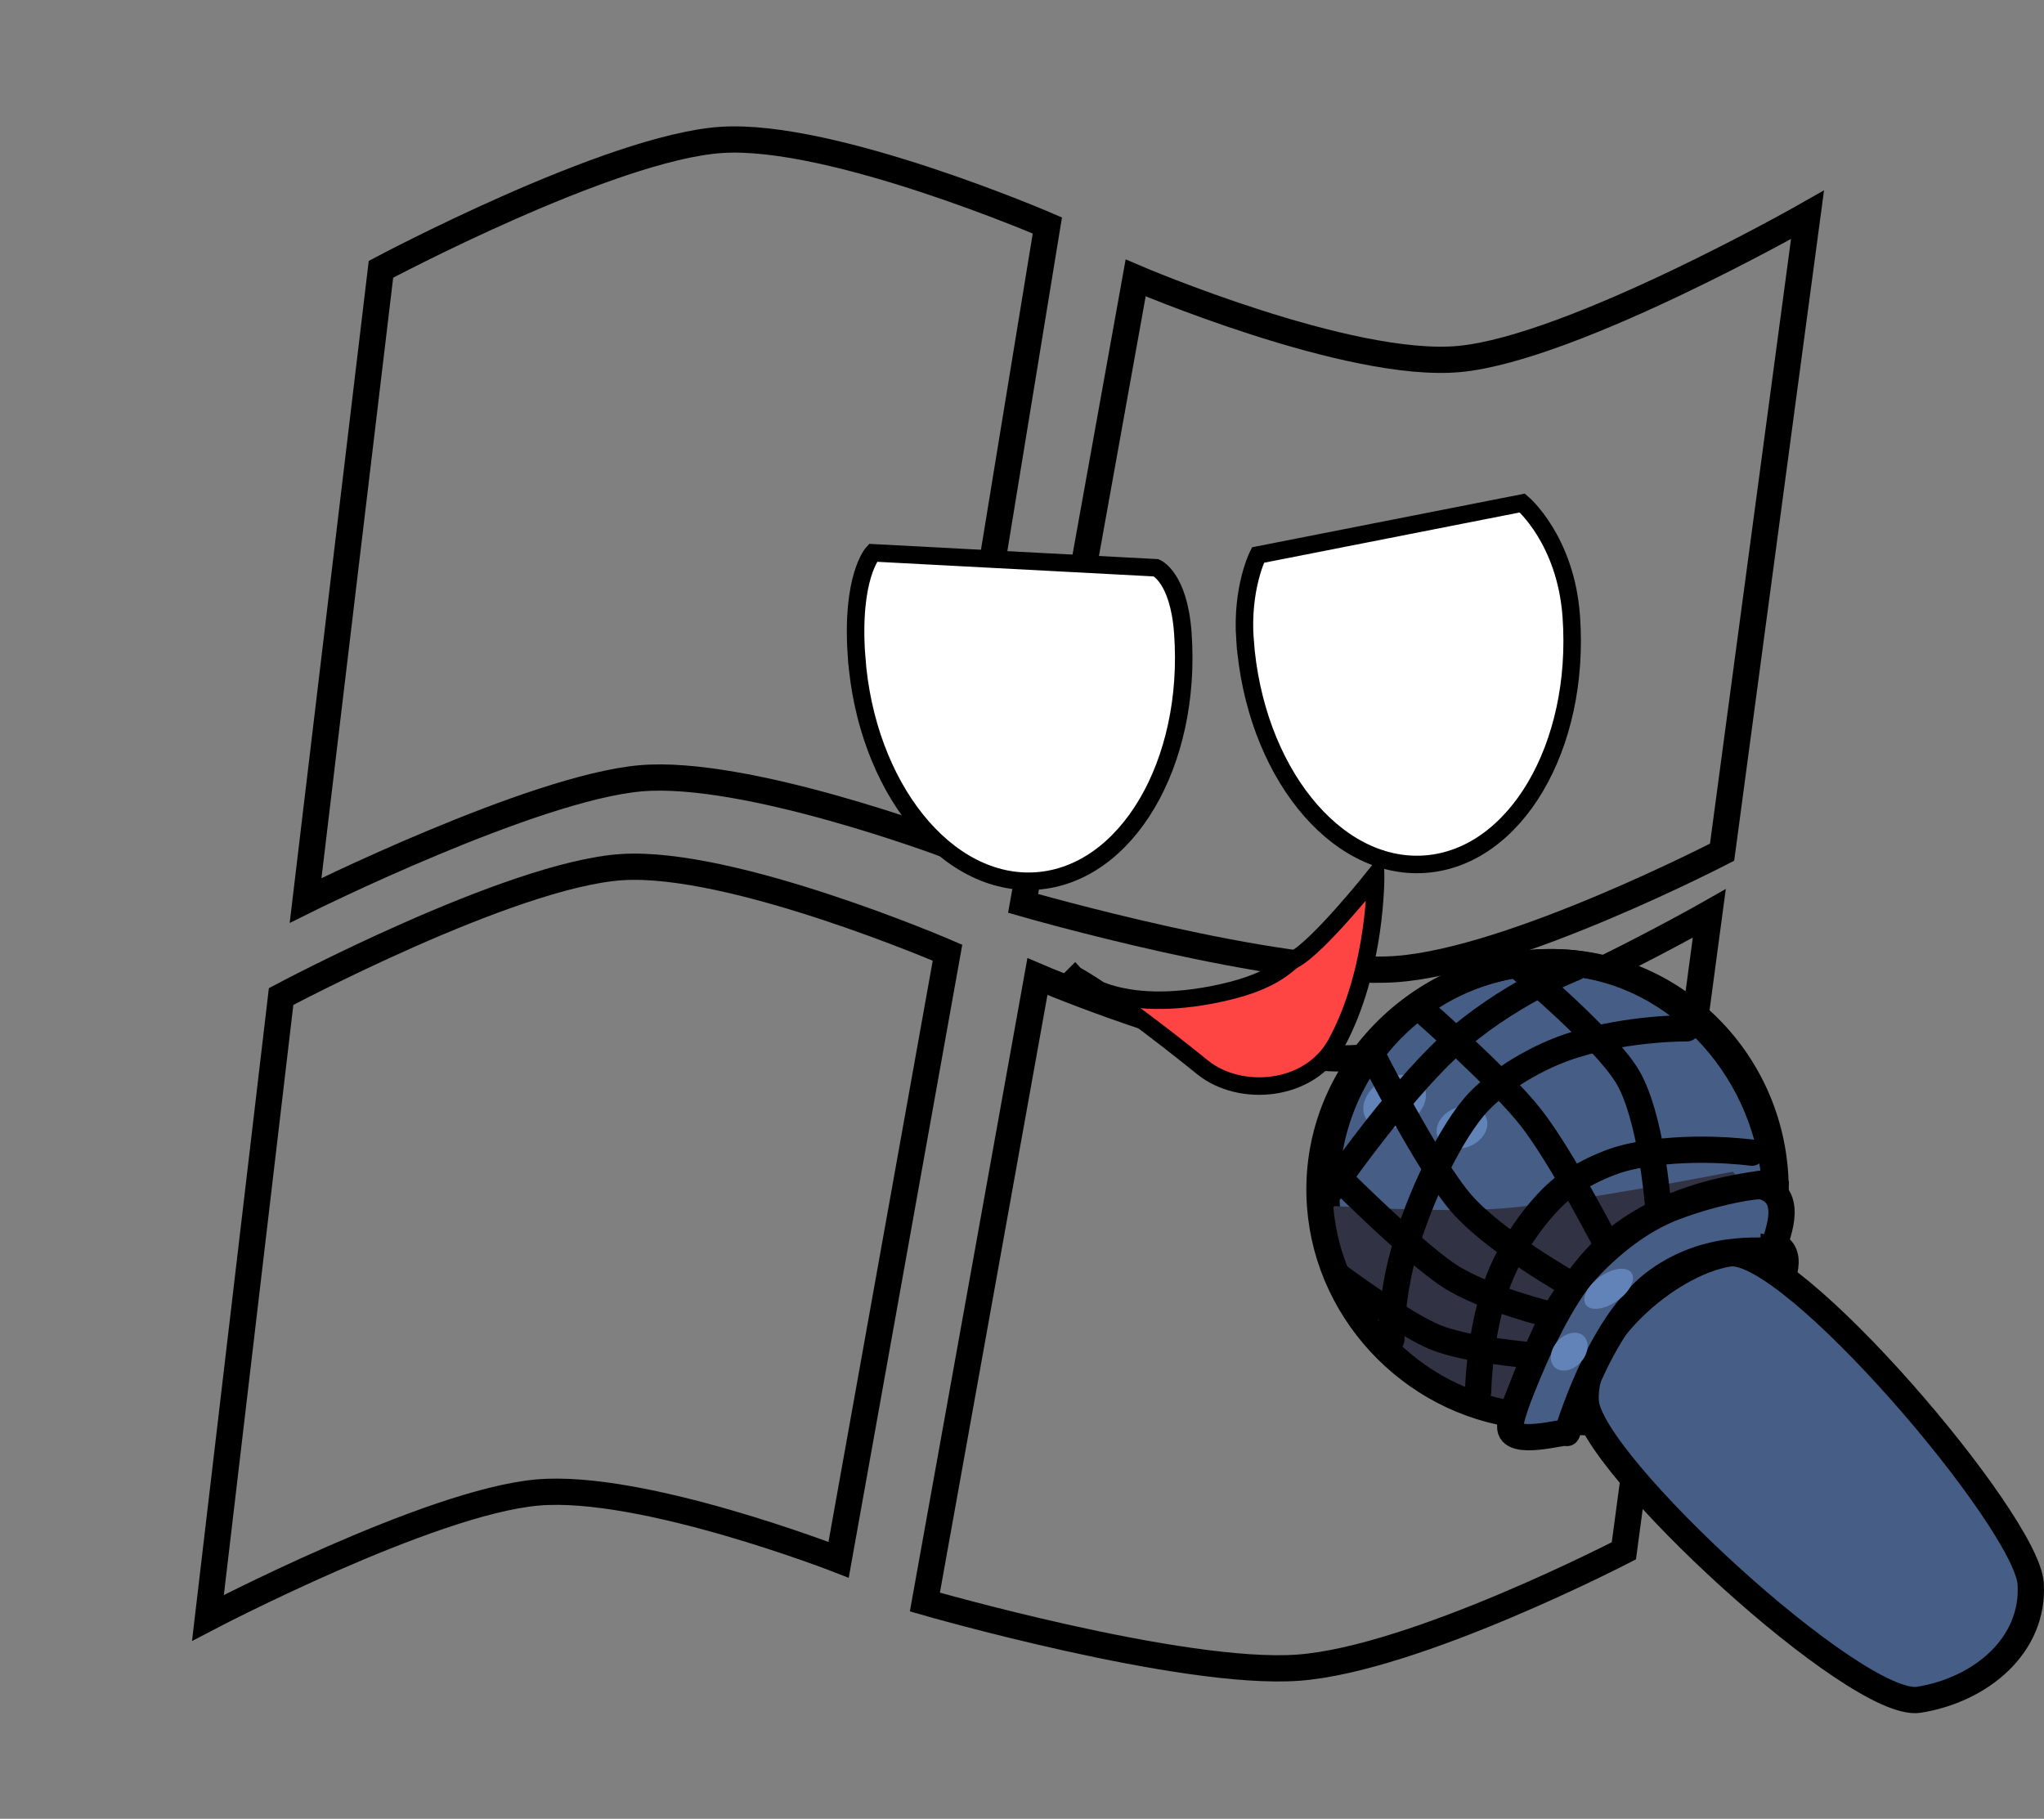 <?xml version="1.0" encoding="UTF-8" standalone="no"?>
<svg
   version="1.1"
   width="116.784"
   height="103.924"
   viewBox="0,0,116.784,103.924"
   id="svg282"
   sodipodi:docname="right0.svg"
   inkscape:version="1.1 (c68e22c387, 2021-05-23)"
   xmlns:inkscape="http://www.inkscape.org/namespaces/inkscape"
   xmlns:sodipodi="http://sodipodi.sourceforge.net/DTD/sodipodi-0.dtd"
   xmlns="http://www.w3.org/2000/svg"
   xmlns:svg="http://www.w3.org/2000/svg">
  <rect x="0" y="0" width="116.784" height="103.924" fill="#808080" stroke="none"/>
  <defs
     id="defs286" />
  <sodipodi:namedview
     id="namedview284"
     pagecolor="#505050"
     bordercolor="#ffffff"
     borderopacity="1"
     inkscape:pageshadow="0"
     inkscape:pageopacity="0"
     inkscape:pagecheckerboard="1"
     showgrid="false"
     inkscape:zoom="7.9288499"
     inkscape:cx="58.394346"
     inkscape:cy="52.0252"
     inkscape:window-width="2560"
     inkscape:window-height="1009"
     inkscape:window-x="-8"
     inkscape:window-y="-8"
     inkscape:window-maximized="1"
     inkscape:current-layer="svg282" />
  <g
     transform="translate(-213.895,-73.122)"
     id="g280">
    <g
       data-paper-data="{&quot;isPaintingLayer&quot;:true}"
       fill-rule="nonzero"
       stroke-miterlimit="10"
       stroke-dasharray=""
       stroke-dashoffset="0"
       style="mix-blend-mode: normal"
       id="g278">
      <g
         stroke-width="1"
         id="g36">
        <g
           id="g32">
          <g
             id="g14">
            <path
               d=""
               fill="#c38f4e"
               stroke="none"
               stroke-linecap="butt"
               stroke-linejoin="miter"
               id="path4" />
            <path
               d=""
               fill="none"
               stroke="#000000"
               stroke-linecap="round"
               stroke-linejoin="round"
               id="path6" />
            <path
               d=""
               fill="none"
               stroke="#000000"
               stroke-linecap="round"
               stroke-linejoin="round"
               id="path8" />
            <path
               d=""
               fill="none"
               stroke="#000000"
               stroke-linecap="round"
               stroke-linejoin="round"
               id="path10" />
            <path
               d=""
               fill="none"
               stroke="#000000"
               stroke-linecap="round"
               stroke-linejoin="round"
               id="path12" />
          </g>
          <g
             stroke-linejoin="miter"
             id="g22">
            <path
               d=""
               fill="#c38f4e"
               stroke="none"
               stroke-linecap="butt"
               id="path16" />
            <path
               d=""
               fill="none"
               stroke="#000000"
               stroke-linecap="round"
               id="path18" />
            <path
               d=""
               fill="none"
               stroke="#000000"
               stroke-linecap="round"
               id="path20" />
          </g>
          <g
             stroke-linejoin="miter"
             id="g30">
            <path
               d=""
               fill="#c38f4e"
               stroke="none"
               stroke-linecap="butt"
               id="path24" />
            <path
               d=""
               fill="none"
               stroke="#000000"
               stroke-linecap="round"
               id="path26" />
            <path
               d=""
               fill="none"
               stroke="#000000"
               stroke-linecap="round"
               id="path28" />
          </g>
        </g>
        <path
           d=""
           fill="#2c96ff"
           stroke="#000000"
           stroke-linecap="round"
           stroke-linejoin="round"
           id="path34" />
      </g>
      <path
         d=""
         fill="#c38f4e"
         stroke="#000000"
         stroke-width="1"
         stroke-linecap="butt"
         stroke-linejoin="miter"
         id="path38" />
      <path
         d=""
         fill="#c38f4e"
         stroke="#000000"
         stroke-width="1"
         stroke-linecap="round"
         stroke-linejoin="miter"
         id="path40" />
      <g
         stroke-width="1"
         id="g106">
        <g
           stroke-linejoin="miter"
           id="g62">
          <g
             id="g46">
            <path
               d=""
               fill="#c38f4e"
               stroke="none"
               stroke-linecap="butt"
               id="path42" />
            <path
               d=""
               fill="none"
               stroke="#000000"
               stroke-linecap="round"
               id="path44" />
          </g>
          <g
             id="g54">
            <path
               d=""
               fill="#c38f4e"
               stroke="none"
               stroke-linecap="butt"
               id="path48" />
            <path
               d=""
               fill="none"
               stroke="#000000"
               stroke-linecap="round"
               id="path50" />
            <path
               d=""
               fill="none"
               stroke="#000000"
               stroke-linecap="round"
               id="path52" />
          </g>
          <g
             id="g60">
            <path
               d=""
               fill="#c38f4e"
               stroke="none"
               stroke-linecap="butt"
               id="path56" />
            <path
               d=""
               fill="none"
               stroke="#000000"
               stroke-linecap="round"
               id="path58" />
          </g>
        </g>
        <path
           d=""
           fill="#ccd8ff"
           stroke="#000000"
           stroke-linecap="round"
           stroke-linejoin="miter"
           id="path64" />
        <path
           d=""
           fill="#333333"
           stroke="#000000"
           stroke-linecap="round"
           stroke-linejoin="miter"
           id="path66" />
        <g
           id="g104">
          <path
             d=""
             fill="#ba0000"
             stroke="#000000"
             stroke-linecap="round"
             stroke-linejoin="miter"
             id="path68" />
          <path
             d=""
             fill="#7a0000"
             stroke="#000000"
             stroke-linecap="round"
             stroke-linejoin="miter"
             id="path70" />
          <path
             d=""
             fill="#7a0000"
             stroke="#000000"
             stroke-linecap="round"
             stroke-linejoin="miter"
             id="path72" />
          <path
             d=""
             fill="#ffffff"
             stroke="#000000"
             stroke-linecap="round"
             stroke-linejoin="round"
             id="path74" />
          <path
             d=""
             fill="#ffffff"
             stroke="#000000"
             stroke-linecap="round"
             stroke-linejoin="round"
             id="path76" />
          <path
             d=""
             fill="#ffffff"
             stroke="#000000"
             stroke-linecap="round"
             stroke-linejoin="round"
             id="path78" />
          <g
             stroke-linecap="butt"
             stroke-linejoin="miter"
             id="g102">
            <g
               fill="#000000"
               stroke="none"
               id="g92">
              <path
                 d=""
                 id="path80" />
              <path
                 d=""
                 id="path82" />
              <path
                 d=""
                 id="path84" />
              <path
                 d=""
                 id="path86" />
              <path
                 d=""
                 id="path88" />
              <path
                 d=""
                 id="path90" />
            </g>
            <g
               fill="none"
               stroke="#ffffff"
               id="g100">
              <path
                 d=""
                 id="path94" />
              <path
                 d=""
                 id="path96" />
              <path
                 d=""
                 id="path98" />
            </g>
          </g>
        </g>
      </g>
      <g
         stroke-width="1"
         id="g172">
        <g
           stroke-linejoin="miter"
           id="g128">
          <g
             id="g112">
            <path
               d=""
               fill="#c38f4e"
               stroke="none"
               stroke-linecap="butt"
               id="path108" />
            <path
               d=""
               fill="none"
               stroke="#000000"
               stroke-linecap="round"
               id="path110" />
          </g>
          <g
             id="g120">
            <path
               d=""
               fill="#c38f4e"
               stroke="none"
               stroke-linecap="butt"
               id="path114" />
            <path
               d=""
               fill="none"
               stroke="#000000"
               stroke-linecap="round"
               id="path116" />
            <path
               d=""
               fill="none"
               stroke="#000000"
               stroke-linecap="round"
               id="path118" />
          </g>
          <g
             id="g126">
            <path
               d=""
               fill="#c38f4e"
               stroke="none"
               stroke-linecap="butt"
               id="path122" />
            <path
               d=""
               fill="none"
               stroke="#000000"
               stroke-linecap="round"
               id="path124" />
          </g>
        </g>
        <path
           d=""
           fill="#ccd8ff"
           stroke="#000000"
           stroke-linecap="round"
           stroke-linejoin="miter"
           id="path130" />
        <path
           d=""
           fill="#333333"
           stroke="#000000"
           stroke-linecap="round"
           stroke-linejoin="miter"
           id="path132" />
        <g
           id="g170">
          <path
             d=""
             fill="#ba0000"
             stroke="#000000"
             stroke-linecap="round"
             stroke-linejoin="miter"
             id="path134" />
          <path
             d=""
             fill="#7a0000"
             stroke="#000000"
             stroke-linecap="round"
             stroke-linejoin="miter"
             id="path136" />
          <path
             d=""
             fill="#7a0000"
             stroke="#000000"
             stroke-linecap="round"
             stroke-linejoin="miter"
             id="path138" />
          <path
             d=""
             fill="#ffffff"
             stroke="#000000"
             stroke-linecap="round"
             stroke-linejoin="round"
             id="path140" />
          <path
             d=""
             fill="#ffffff"
             stroke="#000000"
             stroke-linecap="round"
             stroke-linejoin="round"
             id="path142" />
          <path
             d=""
             fill="#ffffff"
             stroke="#000000"
             stroke-linecap="round"
             stroke-linejoin="round"
             id="path144" />
          <g
             stroke-linecap="butt"
             stroke-linejoin="miter"
             id="g168">
            <g
               fill="#000000"
               stroke="none"
               id="g158">
              <path
                 d=""
                 id="path146" />
              <path
                 d=""
                 id="path148" />
              <path
                 d=""
                 id="path150" />
              <path
                 d=""
                 id="path152" />
              <path
                 d=""
                 id="path154" />
              <path
                 d=""
                 id="path156" />
            </g>
            <g
               fill="none"
               stroke="#ffffff"
               id="g166">
              <path
                 d=""
                 id="path160" />
              <path
                 d=""
                 id="path162" />
              <path
                 d=""
                 id="path164" />
            </g>
          </g>
        </g>
      </g>
      <g
         stroke="#000000"
         stroke-width="1"
         id="g192">
        <path
           d=""
           fill="#78c2ff"
           stroke-linecap="round"
           stroke-linejoin="round"
           id="path174" />
        <path
           d=""
           fill="#2c96ff"
           stroke-linecap="round"
           stroke-linejoin="round"
           id="path176" />
        <path
           d=""
           fill="#2c96ff"
           stroke-linecap="round"
           stroke-linejoin="round"
           id="path178" />
        <path
           d=""
           fill="none"
           stroke-linecap="round"
           stroke-linejoin="miter"
           id="path180" />
        <path
           d=""
           fill="none"
           stroke-linecap="butt"
           stroke-linejoin="miter"
           id="path182" />
        <path
           d=""
           fill="none"
           stroke-linecap="butt"
           stroke-linejoin="miter"
           id="path184" />
        <path
           d=""
           fill="none"
           stroke-linecap="butt"
           stroke-linejoin="miter"
           id="path186" />
        <path
           d=""
           fill="none"
           stroke-linecap="butt"
           stroke-linejoin="miter"
           id="path188" />
        <path
           d=""
           fill="none"
           stroke-linecap="butt"
           stroke-linejoin="miter"
           id="path190" />
      </g>
      <path
         d="M235.661,88.51c0,0 13.095,-6.975 19.455,-7.394c6.332,-0.417 18.62,4.889 18.62,4.889l-5.791,35.374c0,0 -11.445,-4.308 -17.443,-3.785c-6.192,0.54 -19.147,6.978 -19.147,6.978z"
         fill="none"
         stroke="#000000"
         stroke-width="1.5"
         stroke-linecap="round"
         stroke-linejoin="miter"
         id="path194" />
      <path
         d="M312.287,121.815c0,0 -11.934,6.189 -18.604,6.678c-6.642,0.487 -21.333,-3.751 -21.333,-3.751l6.43,-35.739c0,0 12.198,5.223 18.491,4.632c6.496,-0.61 19.896,-8.238 19.896,-8.238z"
         fill="none"
         stroke="#000000"
         stroke-width="1.5"
         stroke-linecap="round"
         stroke-linejoin="miter"
         id="path196" />
      <path
         d="M229.956,130.064c0,0 13.095,-6.975 19.455,-7.394c6.332,-0.417 18.62,4.889 18.62,4.889l-6.222,34.69c0,0 -11.197,-4.369 -17.195,-3.846c-6.192,0.54 -18.838,7.165 -18.838,7.165z"
         fill="none"
         stroke="#000000"
         stroke-width="1.5"
         stroke-linecap="round"
         stroke-linejoin="miter"
         id="path198" />
      <path
         d="M306.675,161.735c0,0 -11.934,6.189 -18.604,6.678c-6.642,0.487 -21.333,-3.751 -21.333,-3.751l6.43,-35.739c0,0 12.198,5.223 18.491,4.632c6.496,-0.61 19.896,-8.238 19.896,-8.238z"
         fill="none"
         stroke="#000000"
         stroke-width="1.5"
         stroke-linecap="round"
         stroke-linejoin="miter"
         id="path200" />
      <g
         stroke-width="1"
         id="g234">
        <g
           stroke-linecap="butt"
           stroke-linejoin="miter"
           id="g214">
          <path
             d=""
             fill="#c38f4e"
             stroke="none"
             id="path202" />
          <g
             fill="none"
             stroke="#000000"
             id="g212">
            <path
               d=""
               id="path204" />
            <path
               d=""
               id="path206" />
            <path
               d=""
               id="path208" />
            <path
               d=""
               id="path210" />
          </g>
        </g>
        <g
           stroke-linejoin="miter"
           id="g222">
          <path
             d=""
             fill="#c38f4e"
             stroke="none"
             stroke-linecap="butt"
             id="path216" />
          <path
             d=""
             fill="none"
             stroke="#000000"
             stroke-linecap="round"
             id="path218" />
          <path
             d=""
             fill="none"
             stroke="#000000"
             stroke-linecap="round"
             id="path220" />
        </g>
        <g
           stroke-linejoin="miter"
           id="g230">
          <path
             d=""
             fill="#c38f4e"
             stroke="none"
             stroke-linecap="butt"
             id="path224" />
          <path
             d=""
             fill="none"
             stroke="#000000"
             stroke-linecap="round"
             id="path226" />
          <path
             d=""
             fill="none"
             stroke="#000000"
             stroke-linecap="round"
             id="path228" />
        </g>
        <path
           d=""
           fill="#2c96ff"
           stroke="#000000"
           stroke-linecap="round"
           stroke-linejoin="round"
           id="path232" />
      </g>
      <path
         d="M262.833,110.635c-0.326,-4.562 0.938,-5.925 0.938,-5.925l16.18,0.855c0,0 1.296,0.52 1.526,3.736c0.533,7.452 -3.208,13.791 -8.356,14.159c-5.148,0.368 -9.754,-5.374 -10.287,-12.825z"
         fill="#ffffff"
         stroke="#000000"
         stroke-width="1"
         stroke-linecap="butt"
         stroke-linejoin="miter"
         id="path236" />
      <path
         d="M285.026,109.676c-0.212,-2.957 0.745,-4.84 0.745,-4.84l15.101,-2.971c0,0 2.483,2.086 2.798,6.477c0.533,7.452 -3.208,13.791 -8.356,14.159c-5.148,0.368 -9.754,-5.374 -10.287,-12.825z"
         fill="#ffffff"
         stroke="#000000"
         stroke-width="1"
         stroke-linecap="butt"
         stroke-linejoin="miter"
         id="path238" />
      <path
         d="M275.307,128.822c0,0 1.994,2.246 7.787,1.154c3.599,-0.679 4.273,-1.779 4.749,-2.033c1.406,-0.75 4.649,-4.829 4.649,-4.829c0,0 0.074,5.378 -2.256,9.645c-1.509,2.764 -5.484,3.083 -7.621,1.359c-5.435,-4.383 -7.308,-5.296 -7.308,-5.296z"
         fill="#ff4444"
         stroke="#000000"
         stroke-width="1"
         stroke-linecap="butt"
         stroke-linejoin="miter"
         id="path240" />
      <path
         d="M315.341,141.358c-0.149,7.174 -6.016,12.87 -13.105,12.722c-7.088,-0.148 -12.713,-6.083 -12.564,-13.256c0.149,-7.174 6.016,-12.87 13.104,-12.722c7.088,0.148 12.713,6.083 12.564,13.256z"
         fill="#465e85"
         stroke="#000000"
         stroke-width="1.5"
         stroke-linecap="butt"
         stroke-linejoin="miter"
         id="path242" />
      <path
         d="M315.548,146.736c-0.002,0.108 -2.567,3.009 -5.049,4.98c-2.196,1.743 -4.345,2.598 -4.343,2.496c0.002,-0.114 -2.638,0.615 -2.581,-0.277c0.043,-0.682 1.403,-3.516 1.843,-4.299c0.406,-0.721 1.16,-1.687 2.019,-2.451c0.684,-0.609 1.963,-1.635 3.595,-2.186c1.901,-0.642 3.764,-0.902 4.016,-0.837c1.587,0.412 0.507,2.25 0.501,2.574z"
         fill="#0d1522"
         stroke="#000000"
         stroke-width="1.5"
         stroke-linecap="butt"
         stroke-linejoin="miter"
         id="path244" />
      <path
         d="M298.802,136.961c0.251,0.592 -0.161,1.331 -0.921,1.65c-0.76,0.319 -1.58,0.098 -1.831,-0.494c-0.251,-0.592 0.161,-1.331 0.921,-1.65c0.76,-0.319 1.58,-0.098 1.831,0.494z"
         fill="#6283b8"
         stroke="none"
         stroke-width="1.5"
         stroke-linecap="butt"
         stroke-linejoin="miter"
         id="path246" />
      <path
         d="M295.225,135.135c0.389,0.672 -0.033,1.64 -0.942,2.161c-0.909,0.521 -1.962,0.399 -2.351,-0.273c-0.389,-0.672 0.033,-1.64 0.942,-2.161c0.909,-0.521 1.962,-0.399 2.351,0.273z"
         fill="#6283b8"
         stroke="none"
         stroke-width="1.5"
         stroke-linecap="butt"
         stroke-linejoin="miter"
         id="path248" />
      <path
         d="M294.229,151.153c0,0 -2.825,-2.034 -3.637,-3.574c-0.798,-1.514 -1.193,-5.59 -1.193,-5.59c0,0 6.771,0.473 10.428,0.175c4.121,-0.336 13.071,-2.091 13.071,-2.091c0,0 0.875,0.869 0.296,1.534c-1.792,2.061 -12.462,12.456 -12.462,12.456z"
         fill="#313243"
         stroke="none"
         stroke-width="1.5"
         stroke-linecap="butt"
         stroke-linejoin="miter"
         id="path250" />
      <path
         d="M295.135,130.824c0,0 4.466,3.911 6.226,6.154c1.782,2.27 4.401,7.386 4.401,7.386"
         fill="none"
         stroke="#000000"
         stroke-width="1.5"
         stroke-linecap="round"
         stroke-linejoin="miter"
         id="path252" />
      <path
         d="M303.689,146.541c0,0 -4.426,-2.482 -6.317,-4.681c-1.94,-2.256 -5.182,-8.692 -5.182,-8.692"
         fill="none"
         stroke="#000000"
         stroke-width="1.5"
         stroke-linecap="round"
         stroke-linejoin="miter"
         id="path254" />
      <path
         d="M329.918,163.613c0.217,3.537 -2.861,6.072 -6.391,6.634c-3.53,0.562 -18.814,-13.513 -19.031,-17.05c-0.217,-3.537 4.643,-7.887 8.173,-8.45c3.53,-0.562 17.032,15.329 17.249,18.866z"
         fill="#465e85"
         stroke="#000000"
         stroke-width="1.5"
         stroke-linecap="butt"
         stroke-linejoin="miter"
         id="path256" />
      <path
         d="M302.591,148.275c0,0 -3.867,-0.921 -5.924,-2.276c-2.189,-1.441 -6.838,-6.129 -6.838,-6.129"
         fill="none"
         stroke="#000000"
         stroke-width="1.5"
         stroke-linecap="round"
         stroke-linejoin="miter"
         id="path258" />
      <path
         d="M301.385,150.562c0,0 -3.702,-0.294 -5.485,-1.029c-1.909,-0.787 -5.618,-3.549 -5.618,-3.549"
         fill="none"
         stroke="#000000"
         stroke-width="1.5"
         stroke-linecap="round"
         stroke-linejoin="miter"
         id="path260" />
      <path
         d="M298.349,152.626c0,0 0.04,-3.085 1.004,-5.915c0.815,-2.395 2.454,-4.499 3.616,-5.512c0.808,-0.705 2.531,-1.64 3.989,-1.968c3.362,-0.756 7.025,-0.245 7.025,-0.245"
         fill="none"
         stroke="#000000"
         stroke-width="1.5"
         stroke-linecap="round"
         stroke-linejoin="miter"
         id="path262" />
      <path
         d="M293.391,149.656c0,0 -0.038,-2.318 0.697,-4.93c0.912,-3.239 2.756,-7.036 4.297,-8.659c1.152,-1.213 3.334,-2.594 5.51,-3.256c3.189,-0.971 6.374,-0.931 6.374,-0.931"
         fill="none"
         stroke="#000000"
         stroke-width="1.5"
         stroke-linecap="round"
         stroke-linejoin="miter"
         id="path264" />
      <path
         d="M289.701,141.44c0,0 3.833,-5.608 7.032,-8.548c3.199,-2.94 7.141,-4.476 7.141,-4.476"
         fill="none"
         stroke="#000000"
         stroke-width="1.5"
         stroke-linecap="round"
         stroke-linejoin="miter"
         id="path266" />
      <path
         d="M315.22,144.513c-0.006,0.284 -3.379,-0.556 -6.626,1.779c-3.459,2.487 -5.183,9.007 -5.176,8.704c0.003,-0.159 -3.31,0.868 -3.237,-0.38c0.056,-0.954 1.77,-4.922 2.325,-6.017c0.512,-1.01 1.46,-2.363 2.54,-3.435c0.86,-0.854 2.467,-2.292 4.515,-3.068c2.387,-0.904 4.724,-1.273 5.04,-1.182c1.989,0.571 0.63,3.145 0.62,3.599z"
         fill="#465e85"
         stroke="#000000"
         stroke-width="1.5"
         stroke-linecap="butt"
         stroke-linejoin="miter"
         id="path268" />
      <path
         d="M300.181,153.901c-6.185,-1.043 -11.031,-6.553 -10.895,-13.085c0.149,-7.174 6.402,-12.862 13.49,-12.714c6.649,0.138 11.999,5.924 12.515,12.493c0.018,0.235 -5.743,0.213 -9.697,3.887c-3.345,3.107 -5.135,9.467 -5.413,9.42z"
         fill="none"
         stroke="#000000"
         stroke-width="1.5"
         stroke-linecap="butt"
         stroke-linejoin="miter"
         id="path270" />
      <path
         d="M300.878,128.539c0,0 4.77,3.979 6.032,6.148c1.314,2.259 1.704,7.147 1.704,7.147"
         fill="none"
         stroke="#000000"
         stroke-width="1.5"
         stroke-linecap="round"
         stroke-linejoin="miter"
         id="path272" />
      <path
         d="M304.368,149.455c0.365,0.331 0.295,1.002 -0.155,1.499c-0.451,0.497 -1.112,0.633 -1.477,0.302c-0.365,-0.331 -0.295,-1.002 0.155,-1.499c0.451,-0.497 1.112,-0.633 1.477,-0.302z"
         fill="#6283b8"
         stroke="none"
         stroke-width="1.5"
         stroke-linecap="butt"
         stroke-linejoin="miter"
         id="path274" />
      <path
         d="M306.789,145.647c0.543,0.137 0.542,0.747 -0.001,1.364c-0.543,0.616 -1.423,1.005 -1.966,0.868c-0.543,-0.137 -0.542,-0.747 0.001,-1.364c0.543,-0.616 1.423,-1.005 1.966,-0.868z"
         fill="#6283b8"
         stroke="none"
         stroke-width="1.5"
         stroke-linecap="butt"
         stroke-linejoin="miter"
         id="path276" />
    </g>
  </g>
</svg>

